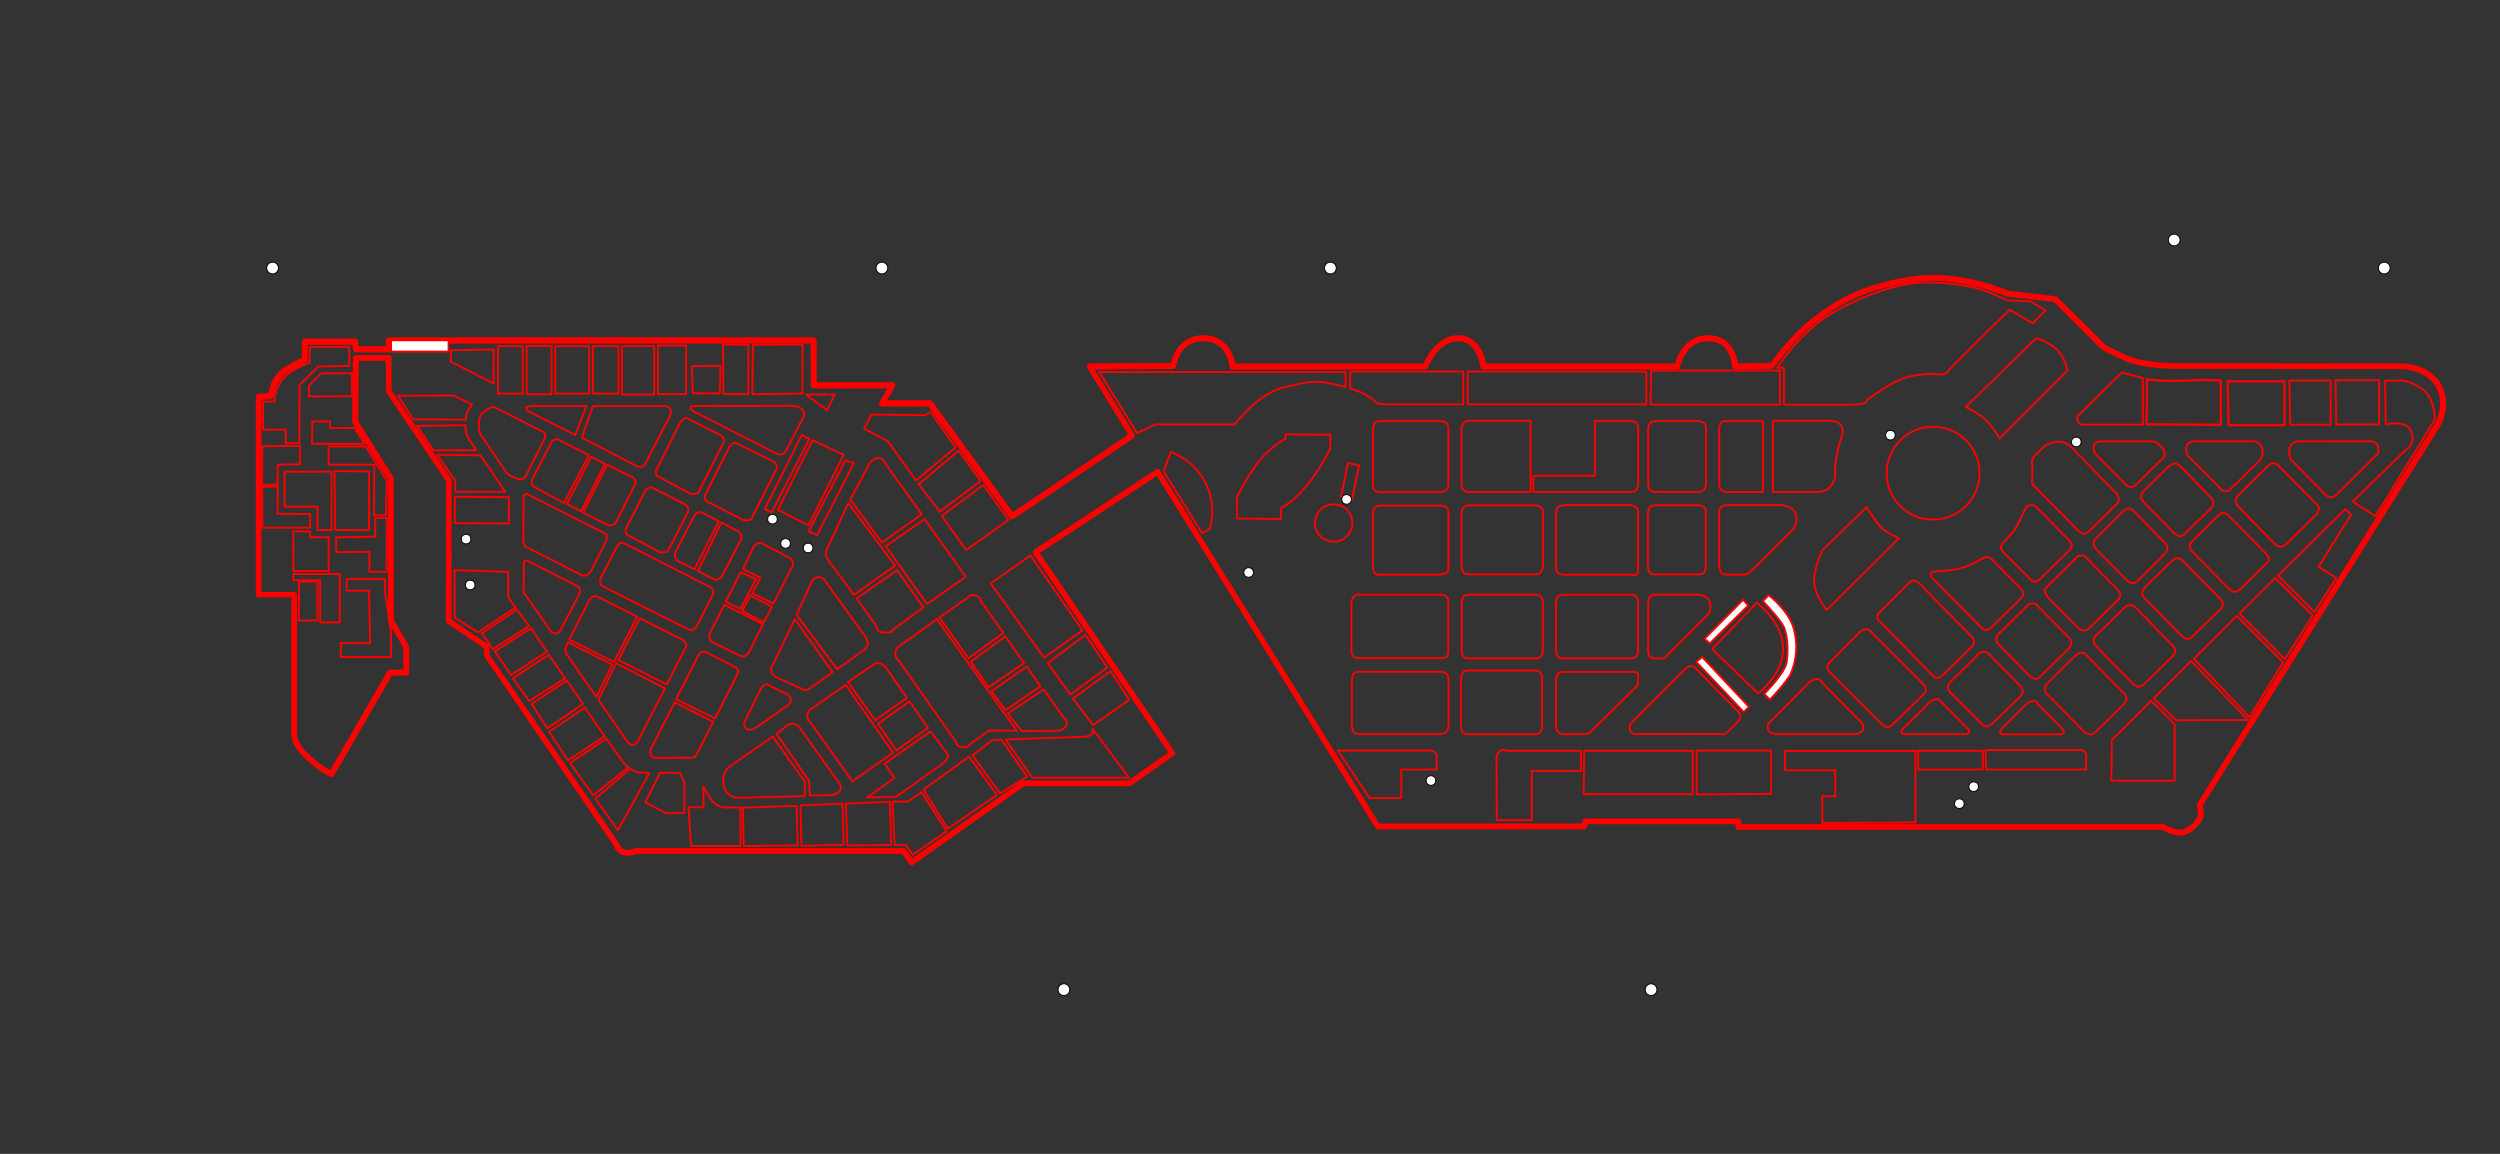 <?xml version="1.0" encoding="UTF-8" standalone="no"?>
<!-- Generator: Adobe Illustrator 26.4.1, SVG Export Plug-In . SVG Version: 6.00 Build 0)  -->

<svg
   version="1.1"
   id="svg755084"
   x="0px"
   y="0px"
   width="2600px"
   height="1200px"
   viewBox="0 0 2600 1200"
   style="enable-background:new 0 0 2600 1200;"
   xml:space="preserve"
   xmlns="http://www.w3.org/2000/svg"
   xmlns:svg="http://www.w3.org/2000/svg"><rect x="0" y="0" width="2600" height="1200" fill="#333333" stroke="none"/><defs
   id="defs124619" />
<g
   id="wall"
   style="display:inline">
	<path
   id="grand-f2-5"
   style="fill:#ff0000"
   d="m 949.9,899.4 c -1.3,1 -3.2,0.6 -4.2,-0.7 L 938.1,888 H 661.8 c -0.6,0.2 -1.8,0.8 -4.3,1.4 -2.9,0.7 -6.7,1.1 -10.4,-0.3 -6.6,-2.6 -8.9,-9.1 -9.3,-10.4 L 503.7,682.9 c -0.3,-0.5 -0.5,-1.1 -0.5,-1.7 v -7.1 L 465,648.2 c -0.8,-0.6 -1.3,-1.5 -1.3,-2.5 l 0.2,-145.3 -62,-92 c -0.3,-0.5 -0.5,-1.1 -0.5,-1.7 v -31.5 l -28.3,0.2 -0.6,62.4 36.6,58.4 c 0.3,0.5 0.5,1 0.5,1.6 v 146.9 l 15.5,26.7 h -0.4 c 0.4,0.3 0.7,0.7 0.9,1.2 v 27.1 c 0,1.7 -1.3,3 -3,3 h -15.1 l -60.2,104.1 c -0.8,1.4 -2.5,1.9 -3.9,1.2 0,0 -13.5,-6.4 -27.9,-20.8 -7.3,-7.3 -10.5,-13.5 -11.8,-18.1 -0.6,-2.3 -0.8,-4.1 -0.8,-5.5 0,-1.4 0.3,-2.4 0.3,-2.4 L 303,762 v -68.5 -72.3 h -34 c -1.7,0 -3,-1.3 -3,-3 v -205.6 c 0,-1.6 1.2,-2.9 2.8,-3 L 279,408.8 l 3,-10.6 c 0.1,-0.2 0.1,-0.4 0.2,-0.6 0,0 4.6,-8.9 10.9,-13.9 3.2,-2.5 8.7,-5.5 13.5,-8 4,-2.1 6.2,-3.1 7.4,-3.7 v -16.9 c 0,-1.7 1.3,-3 3,-3 h 52.3 c 1.5,0 2.8,1.2 3,2.7 l 0.5,5.2 h 28.3 l 0.1,-6.2 c 0,-1.6 1.4,-3 3,-3 h 442.2 c 1.7,0 3,1.3 3,3 v 43.7 h 78.9 c 1.7,0 3,1.3 3,3 0,0.5 -0.1,1 -0.4,1.5 l -8.3,14.3 h 44.6 c 1,0 1.9,0.5 2.4,1.2 l 83.8,115.1 120,-80.7 -42.8,-69.4 c -0.9,-1.4 -0.4,-3.3 1,-4.1 0.5,-0.3 1,-0.4 1.6,-0.4 l 84.6,-0.5 c 0.5,-2.7 1.7,-7.3 5.1,-13 4.8,-7.8 13.8,-15.9 28.9,-15.9 15,0 23.8,8.3 28.2,16.3 3.2,5.8 4.1,10.4 4.5,13.2 h 196 c 0.9,-2.2 3.2,-7.4 8,-13.6 6,-7.8 15.4,-15.9 28.2,-15.9 12.9,0 20.5,8.5 24.5,16.4 2.9,5.8 3.8,10.4 4.2,13.1 h 196.8 c 0.6,-2.6 2,-7.5 5.8,-13.5 5.1,-8 14.3,-16.2 29,-16 14.6,0.2 22.8,8.5 26.7,16.6 2.7,5.6 3.4,10 3.7,12.9 l 34,-0.8 c 2.4,-3.4 21.3,-29.7 45.2,-47.9 25.2,-19.1 50.9,-33.9 101,-41.8 50.1,-7.9 99.4,14.1 100.8,14.8 l 49.6,5.7 c 0.7,0.1 1.3,0.4 1.8,0.9 l 50.2,49.9 c 0.5,0.3 9,4.8 23.8,11.5 7,3.2 18.8,5.1 28.6,6.1 9.8,1 17.8,1.2 17.8,1.2 l 239.2,0.3 c 0,0 0,0 0.1,0 0,0 27.5,0.4 39.3,21.7 11.7,21.1 -0.3,42.6 -0.3,42.6 l -0.1,0.1 L 2290.8,838 c 0.2,0.8 0.4,1.6 0.7,3.6 0.4,2.7 0.9,5.8 -0.1,8.8 -0.9,2.6 -2.8,5.6 -5.8,8.9 -3,3.3 -7,6.5 -11.9,8.6 -1.4,0.6 -2.9,0.9 -4.4,1 -5.2,0.4 -10.5,-1.2 -14.6,-2.9 -3.6,-1.5 -5.7,-2.7 -6.3,-3 H 1808 c -1.7,0 -3,-1.3 -3,-3 v -2.8 h -153.8 l -0.8,3.1 c -0.4,1.3 -1.5,2.2 -2.9,2.2 h -214.5 c -1,0 -2,-0.5 -2.5,-1.4 L 1203.1,495 1081.3,575.2 1221.7,781.6 c 0.9,1.4 0.6,3.2 -0.8,4.1 l -44.7,31.5 c -0.5,0.4 -1.1,0.5 -1.7,0.5 h -109.3 z m -1,-6.7 L 1062.6,812.3 c 0.5,-0.4 1.1,-0.6 1.7,-0.6 H 1173.6 L 1215.1,782.5 1074.6,576 c -0.9,-1.4 -0.6,-3.2 0.8,-4.2 v 0 l 126.9,-83.6 c 1.4,-0.9 3.2,-0.5 4.2,0.9 0,0 0,0 0,0.1 L 1434.5,856.5 H 1645 l 0.8,-3.1 c 0.4,-1.3 1.5,-2.2 2.9,-2.2 H 1808 c 1.7,0 3,1.3 3,3 V 857 h 438.2 c 0.5,0 1.1,0.1 1.5,0.4 0,0 2.6,1.6 6.3,3 3.7,1.4 8.4,2.8 11.8,2.5 1,-0.1 1.9,-0.3 2.6,-0.6 3.8,-1.6 7.2,-4.3 9.7,-7.1 2.5,-2.8 4.2,-5.7 4.5,-6.8 0.2,-0.6 0.2,-3.6 -0.1,-6 -0.4,-2.4 -0.8,-4.4 -0.8,-4.4 -0.2,-0.8 -0.1,-1.6 0.4,-2.3 L 2533,439.3 c 0,0 10.3,-18.8 0.3,-36.8 -9.9,-17.8 -34.2,-18.6 -34.2,-18.6 l -239.2,-0.3 c 0,0 0,0 -0.1,0 0,0 -8.2,-0.2 -18.3,-1.2 -10.1,-1 -22.1,-2.8 -30.5,-6.6 -15.4,-7 -24.6,-11.8 -24.6,-11.8 -0.3,-0.1 -0.5,-0.3 -0.7,-0.5 L 2135.9,314 2087,308.4 c -0.3,0 -0.6,-0.1 -0.9,-0.2 0,0 -49.4,-22.2 -97.9,-14.5 -49.2,7.8 -73.5,21.8 -98.3,40.7 -24.4,18.5 -44.8,47.8 -44.8,47.8 -0.5,0.8 -1.4,1.3 -2.4,1.3 l -38.2,0.9 c -1.7,0 -3,-1.3 -3.1,-2.9 v 0 c 0,0 -0.2,-6.7 -3.4,-13.4 -3.2,-6.7 -8.9,-13 -21.3,-13.2 -12.4,-0.1 -19.5,6.4 -23.8,13.2 -4.3,6.8 -5.7,13.8 -5.7,13.8 -0.3,1.4 -1.5,2.5 -3,2.5 h -201.6 c -1.5,0 -2.8,-1.2 -3,-2.7 0,0 -0.7,-6.9 -4.1,-13.7 -3.4,-6.8 -8.8,-13.1 -19.1,-13.1 -10.3,0 -18.1,6.6 -23.5,13.6 -5.4,7 -8,14 -8,14 -0.4,1.2 -1.6,1.9 -2.8,1.9 h -200.4 c -1.6,0 -2.9,-1.2 -3,-2.8 0,0 -0.5,-6.8 -4.2,-13.5 -3.7,-6.7 -10,-13.2 -22.9,-13.2 -13,0 -19.7,6.4 -23.7,13 -4,6.6 -4.9,13.3 -4.9,13.3 -0.2,1.5 -1.5,2.6 -3,2.6 l -81.6,0.5 41.5,67.3 c 0.8,1.4 0.5,3.2 -0.9,4.1 l -124.8,84 c -1.3,0.9 -3.2,0.6 -4.1,-0.7 L 965.5,422.8 h -48.3 c -1.7,0 -3,-1.3 -3,-3 0,-0.5 0.1,-1 0.4,-1.5 l 8.3,-14.3 h -76.8 c -1.7,0 -3,-1.3 -3,-3 V 357.3 H 407.3 l -0.1,6.2 c 0,1.6 -1.4,3 -3,3 h -34 c -1.5,0 -2.8,-1.2 -3,-2.7 l -0.5,-5.2 h -46.6 v 15.8 c 0,1.2 -0.7,2.2 -1.7,2.7 0,0 -4.1,2 -8.9,4.5 -4.8,2.5 -10.3,5.6 -12.6,7.4 -4.5,3.5 -9,11.4 -9.2,11.8 l -3.5,12.2 c -0.3,1.2 -1.4,2.1 -2.7,2.2 l -9.5,0.7 v 199.8 h 34 c 1.7,0 3,1.3 3,3 V 694 762 c 0,0.3 0,0.6 -0.1,0.8 0,0 0,0.1 -0.1,0.8 0,0.8 0.1,2 0.5,3.7 1,3.4 3.5,8.7 10.2,15.4 11.7,11.7 20.9,16.7 23.9,18.2 l 59.6,-103 c 0.5,-0.9 1.5,-1.5 2.6,-1.5 h 13.9 v -22.7 l -15.7,-27 c -0.3,-0.5 -0.4,-1 -0.4,-1.5 v -146.6 l -36.6,-58.4 c -0.3,-0.5 -0.5,-1 -0.5,-1.6 l 0.7,-66.2 c 0,-1.6 1.3,-3 3,-3 l 34.2,-0.2 c 1.7,0 3,1.3 3,3 v 0 33.6 l 62,92 c 0.3,0.5 0.5,1.1 0.5,1.7 l -0.2,144.7 38.1,25.9 c 0.8,0.6 1.3,1.5 1.3,2.5 v 7.8 L 643,875.7 c 0.2,0.2 0.3,0.5 0.4,0.8 0,0 2.1,5.6 5.9,7 1.8,0.7 4.6,0.6 6.9,0 2.3,-0.6 4,-1.3 4,-1.3 0.4,-0.2 0.8,-0.3 1.2,-0.3 h 278.3 c 1,0 1.9,0.5 2.4,1.3 z" />
</g>
<g
   id="shops"
   transform="translate(0,0.311)">
	<path
   id="Shape-1-35"
   style="fill:none;stroke:#ff0000;stroke-width:2;stroke-linejoin:round"
   d="m 528.6,594.4 v 26.3 l 7.5,10.9 -39,25.7 -24.3,-15.4 v -49.3 z" />
	<path
   id="Shape-1-20"
   style="fill:none;stroke:#ff0000;stroke-width:2;stroke-linejoin:round"
   d="M 550.4,650.7 512.6,674.8 501,658.4 l 36.4,-24.5 z" />
	<path
   id="Shape-1-34"
   style="fill:none;stroke:#ff0000;stroke-width:2;stroke-linejoin:round"
   d="m 568.8,677.5 -16.4,-24.5 -37.8,24.1 16.8,24.6 z" />
	<path
   id="Shape-1-103"
   style="fill:none;stroke:#ff0000;stroke-width:2;stroke-linejoin:round"
   d="m 587.7,705.2 -16.9,-24.6 -37.5,24.5 17.1,23.6 z" />
	<path
   id="Shape-1-33"
   style="fill:none;stroke:#ff0000;stroke-width:2;stroke-linejoin:round"
   d="m 606.4,731.9 -37.3,25.3 -16.2,-25.5 L 589.5,707.4 Z" />
	<path
   id="Shape-1-32"
   style="fill:none;stroke:#ff0000;stroke-width:2;stroke-linejoin:round"
   d="M 628.8,765.4 590.7,790.5 571,760.7 l 37.3,-25 z" />
	<path
   style="fill:none;stroke:#ff0000;stroke-width:2;stroke-linejoin:round"
   d="M 619.14,830.301 642.5,863 675.3,803.8 664,802.9 c 0,0 -3.6,-0.2 -8.6,-3.8 z"
   id="Shape-1-30" /><path
   style="fill:none;stroke:#ff0000;stroke-width:2;stroke-linejoin:round"
   d="m 653.602,797.527 c -5,-3.6 -7.402,-7.627 -7.402,-7.627 l -15.6,-22.1 -37.7,25.4 23.993,33.731 z"
   id="Shape-1-1007" />
	<path
   id="Shape-1-28"
   style="fill:none;stroke:#ff0000;stroke-width:2;stroke-linejoin:round"
   d="m 718.6,879.5 h 51.5 v -40 H 754.5 c 0,0 -6,0.2 -11.3,-4.3 -5.3,-4.4 -11.6,-17.6 -11.6,-17.6 v 21.7 H 716 Z" />
	<path
   id="Shape-1-27"
   style="fill:none;stroke:#ff0000;stroke-width:2;stroke-linejoin:round"
   d="m 828.4,837.8 1.2,41.1 -56.1,0.7 -1,-39.9 z" />
	<path
   id="Shape-1-26"
   style="fill:none;stroke:#ff0000;stroke-width:2;stroke-linejoin:round"
   d="m 876.3,835.4 1,42.9 -43.8,1 -1,-41.9 z" />
	<path
   id="Shape-1-25"
   style="fill:none;stroke:#ff0000;stroke-width:2;stroke-linejoin:round"
   d="m 925.4,833.7 1.5,44.8 -45.7,0.5 -1.5,-43.6 z" />
	<path
   id="Shape-1-24"
   style="fill:none;stroke:#ff0000;stroke-width:2;stroke-linejoin:round"
   d="M 930.4,878.7 942,878.4 l 7.2,10.3 35.2,-24.5 -26,-40.7 -14.2,9.8 h -16.1 z" />
	<path
   id="Shape-1-23"
   style="fill:none;stroke:#ff0000;stroke-width:2;stroke-linejoin:round"
   d="M 1036.8,826.4 1007.8,786.5 960.4,820.9 985.8,861.5 Z" />
	<path
   id="Shape-1-22"
   style="fill:none;stroke:#ff0000;stroke-width:2;stroke-linejoin:round"
   d="m 1068.3,807.3 -28.3,17.4 -28.5,-39.4 21,-16.2 h 9 z" />
	<path
   id="Shape-1-44"
   style="fill:none;stroke:#ff0000;stroke-width:2;stroke-linejoin:round"
   d="M 1045.8,768.8 1073.6,808.5 H 1174 l -37.7,-51 c 0,0 1.5,4.8 -1.5,6.5 -2.9,1.7 -6.8,1.9 -6.8,1.9 z" />
	<path
   id="Shape-1-50"
   style="fill:none;stroke:#ff0000;stroke-width:2;stroke-linejoin:round"
   d="m 1136.8,753.8 37.6,-26.3 -19.5,-29.8 -39,28.4 z" />
	<path
   id="Shape-1-51"
   style="fill:none;stroke:#ff0000;stroke-width:2;stroke-linejoin:round"
   d="M 1089.6,689.2 1113.2,722 1151.5,693.9 1128.9,660 Z" />
	<path
   id="Shape-1-52"
   style="fill:none;stroke:#ff0000;stroke-width:2;stroke-linejoin:round"
   d="m 1085.8,683.7 40,-28.4 -54.1,-78 -41.4,29.1 z" />
	<path
   id="Shape-1-36"
   style="fill:none;stroke:#ff0000;stroke-width:2;stroke-linejoin:round"
   d="m 1057.4,759.6 -83.1,-116 -38,27.4 c 0,0 -4.8,2.1 -5.1,7.9 -0.3,5.8 4.1,8.6 4.1,8.6 l 59.2,84.2 c 0,0 -0.3,4.1 5.8,5.1 6.1,1 8.9,-3.4 8.9,-3.4 l 19.5,-14 z" />
	<path
   id="Shape-1-37"
   style="fill:none;stroke:#ff0000;stroke-width:2;stroke-linejoin:round"
   d="m 1062.6,760 38.3,-0.3 c 0,0 5.5,-1 7.9,-5.5 2.4,-4.4 -2.1,-7.5 -2.1,-7.5 l -21.2,-30.1 -37.6,25.3 z" />
	<path
   id="Shape-1-38"
   style="fill:none;stroke:#ff0000;stroke-width:2;stroke-linejoin:round"
   d="m 1082.1,713.4 -14.4,-20.5 -36.6,25.7 14.7,19.8 z" />
	<path
   id="Shape-1-39"
   style="fill:none;stroke:#ff0000;stroke-width:2;stroke-linejoin:round"
   d="M 1065,689.2 1045.5,661.5 1009.6,687.8 1028.1,714.5 Z" />
	<path
   id="Shape-1-40"
   style="fill:none;stroke:#ff0000;stroke-width:2;stroke-linejoin:round"
   d="m 977.1,641.9 30.1,42.4 36.3,-26.3 -23.9,-33.9 c 0,0 0.7,-3.1 -4.8,-5.1 -5.5,-2 -8.2,2.1 -8.2,2.1 z" />
	
	<path
   id="Shape-1-01"
   style="fill:none;stroke:#ff0000;stroke-width:2;stroke-linejoin:round"
   d="M 1048.9,540.3 1022.6,504 979.5,536.2 1004.8,571.8 Z" />
	<path
   id="Shape-1-53"
   style="fill:none;stroke:#ff0000;stroke-width:2;stroke-linejoin:round"
   d="M 1004.4,599.5 961.6,539.6 921.2,567.7 964,627.9 Z" />
	<path
   id="Shape-1-54"
   style="fill:none;stroke:#ff0000;stroke-width:2;stroke-linejoin:round"
   d="m 960.3,631.3 -32.5,23.9 c 0,0 1.7,2.4 -7.5,2.4 -9.2,0 -8.9,-6.8 -8.9,-6.8 l -20.5,-28.7 42.1,-29.4 z" />
	<path
   id="Shape-1-55"
   style="fill:none;stroke:#ff0000;stroke-width:2;stroke-linejoin:round"
   d="M 917.2,563.9 958.6,534.5 l -40,-55.8 c 0,0 -0.7,-3.4 -6.2,-2.7 -5.5,0.7 -8.6,6.8 -8.6,6.8 l -19.5,36.3 z" />
	<path
   id="Shape-1-56"
   style="fill:none;stroke:#ff0000;stroke-width:2;stroke-linejoin:round"
   d="m 888.1,618.3 42.8,-30.4 -48.6,-65 -22.2,47.6 c 0,0 -2.1,4.4 -1,7.5 1.1,3.1 4.4,7.2 4.4,7.2 z" />
	<path
   id="Shape-1-41"
   style="fill:none;stroke:#ff0000;stroke-width:2;stroke-linejoin:round"
   d="m 901.8,829.1 30.1,-0.7 49.9,-35.6 c 0,0 3.1,-2.7 3.8,-5.8 0.7,-3.1 -2.7,-6.5 -2.7,-6.5 l -15.1,-20.2 -47.6,33.5 9.9,15.1 z" />
	<path
   id="Shape-1-42"
   style="fill:none;stroke:#ff0000;stroke-width:2;stroke-linejoin:round"
   d="m 945.9,729.2 19.2,27.4 -32.8,23.6 L 913.1,752.5 Z" />
	<path
   id="Shape-1-43"
   style="fill:none;stroke:#ff0000;stroke-width:2;stroke-linejoin:round"
   d="M 943.2,725.4 922,695 c 0,0 -1.4,-3.4 -6.2,-5.1 -4.8,-1.7 -8.6,1.7 -8.6,1.7 L 881.9,709 910,748.7 Z" />
	<path
   id="Shape-1-21"
   style="fill:none;stroke:#ff0000;stroke-width:2;stroke-linejoin:round"
   d="M 886.4,812.3 928.8,782.5 879.5,712 844.6,736.3 c 0,0 -4.4,1.7 -5.1,6.8 -0.7,5.1 4.8,9.9 4.8,9.9 z" />
	<path
   id="Shape-1-46"
   style="fill:none;stroke:#ff0000;stroke-width:2;stroke-linejoin:round"
   d="m 766.7,829.4 70.1,-1.7 0.3,-15.1 -33.5,-46.9 -45.2,31.5 c 0,0 -8.6,7.2 -5.8,19.5 2.8,12.3 14.1,12.7 14.1,12.7 z" />
	<path
   id="Shape-1-45"
   style="fill:none;stroke:#ff0000;stroke-width:2;stroke-linejoin:round"
   d="m 842.3,827 22.9,-0.3 c 0,0 7.5,-1 8.9,-6.2 1.4,-5.2 -3.4,-9.2 -3.4,-9.2 l -39,-54.7 c 0,0 -0.7,-2.4 -4.8,-3.8 -4.1,-1.4 -7.5,1 -7.5,1 l -12,8.9 33.9,48.9 z" />
	<path
   id="Shape-1-59"
   style="fill:none;stroke:#ff0000;stroke-width:2;stroke-linejoin:round"
   d="m 786.2,756.5 33.5,-23.6 c 0,0 3.1,-2.1 2.7,-5.8 -0.3,-3.8 -3.8,-5.5 -3.8,-5.5 l -18.1,-8.6 c 0,0 -1.4,-2.4 -4.4,-1.4 -3,1 -4.8,4.4 -4.8,4.4 l -17.1,34.6 c 0,0 -1.4,4.8 2.4,7.2 3.7,2.5 9.6,-1.3 9.6,-1.3 z" />
	<path
   id="Shape-1-58"
   style="fill:none;stroke:#ff0000;stroke-width:2;stroke-linejoin:round"
   d="m 865.9,698.7 -39.3,-55.1 -22.9,47.6 c 0,0 -2.7,2.7 -1.7,6.5 1,3.8 5.1,6.2 5.1,6.2 l 27,12.3 c 0,0 2.4,1.7 5.1,1 2.7,-0.7 26.7,-18.5 26.7,-18.5 z" />
	<path
   id="Shape-1-57"
   style="fill:none;stroke:#ff0000;stroke-width:2;stroke-linejoin:round"
   d="m 870.7,695.7 28.4,-20.5 c 0,0 3.1,-2.7 3.4,-5.5 0.3,-2.8 -2.1,-7.2 -2.1,-7.2 L 858.3,604 c 0,0 -2.1,-3.8 -6.5,-4.1 -4.4,-0.3 -7.2,3.8 -7.2,3.8 L 828.5,639.3 Z" />
	
	<path
   id="Shape-1-88"
   style="fill:none;stroke:#ff0000;stroke-width:2;stroke-linejoin:round"
   d="m 849.8,556.1 38.3,-74.9 -8.9,-2.7 -38.3,73.9 z" />
	<path
   id="Shape-1-87"
   style="fill:none;stroke:#ff0000;stroke-width:2;stroke-linejoin:round"
   d="m 802.6,532.5 39.3,-76.6 -8.2,-3.8 -38.3,77 z" />
	<path
   id="Shape-1-79"
   style="fill:none;stroke:#ff0000;stroke-width:2;stroke-linejoin:round"
   d="m 720.1,426.8 86.2,44.1 c 0,0 4.8,1.7 6.8,1.4 C 815.2,472 817.5,468.5 817.5,468.5 L 836,432.6 c 0,0 1.4,-3.1 -1.7,-6.8 C 831.2,422 824,421.7 824,421.7 L 722.2,422 h -3.1 l -1,2.4 z" />
	<path
   style="fill:none;stroke:#ff0000;stroke-width:2;stroke-linejoin:round"
   d="m 955.421,503.179 21.85,28.603 42.529,-31.882 -22.793,-31.471 z"
   id="Shape-1-90" /><path
   style="fill:none;stroke:#ff0000;stroke-width:2;stroke-linejoin:round"
   d="M 993.829,464.933 967.8,428.1 962,431.5 l -55.8,-0.7 -7.5,14.7 24.6,13 29.261,40.866 z"
   id="Shape-1-02" />
	<path
   id="Shape-1-86"
   style="fill:none;stroke:#ff0000;stroke-width:2;stroke-linejoin:round"
   d="M 860.4,426.4 867.9,410 H 838.1 Z" />
	<path
   id="Shape-1-15"
   style="fill:none;stroke:#ff0000;stroke-width:2;stroke-linejoin:round"
   d="m 782.4,409.7 52,-0.7 0.3,-51 L 783,358.3 Z" />
	<path
   id="Shape-1-13"
   style="fill:none;stroke:#ff0000;stroke-width:2;stroke-linejoin:round"
   d="m 752.3,409.3 26,0.3 V 358.3 L 752,358 Z" />
	<path
   id="Shape-1-12"
   style="fill:none;stroke:#ff0000;stroke-width:2;stroke-linejoin:round"
   d="m 720.5,408.6 28.1,0.3 0.7,-28.7 -29.8,0.3 z" />
	
		<rect
   id="Shape-1-11"
   x="684.2"
   y="359"
   style="fill:none;stroke:#ff0000;stroke-width:2;stroke-linejoin:round"
   width="29.4"
   height="50.6" />
	
		<rect
   id="Shape-1-10"
   x="646.9"
   y="359.7"
   style="fill:none;stroke:#ff0000;stroke-width:2;stroke-linejoin:round"
   width="33.5"
   height="50.3" />
	
		<rect
   id="Shape-1-09"
   x="616.5"
   y="359.7"
   style="fill:none;stroke:#ff0000;stroke-width:2;stroke-linejoin:round"
   width="26.7"
   height="49.3" />
	
		<rect
   id="Shape-1-08"
   x="577.5"
   y="359.7"
   style="fill:none;stroke:#ff0000;stroke-width:2;stroke-linejoin:round"
   width="35.2"
   height="49.3" />
	
		<rect
   id="Shape-1-07"
   x="547.7"
   y="359.4"
   style="fill:none;stroke:#ff0000;stroke-width:2;stroke-linejoin:round"
   width="26"
   height="50.3" />
	
		<rect
   id="Shape-1-06"
   x="517.9"
   y="359.7"
   style="fill:none;stroke:#ff0000;stroke-width:2;stroke-linejoin:round"
   width="25.7"
   height="49.3" />
	<path
   id="Shape-1-05"
   style="fill:none;stroke:#ff0000;stroke-width:2;stroke-linejoin:round"
   d="m 468.7,375.8 44.5,22.6 0.3,-35.2 -44.5,0.7 z" />
	<path
   style="fill:none;stroke:#ff0000;stroke-width:2;stroke-linejoin:round"
   d="m 484.1,441.995 c -0.6,8.5 3.1,13.805 3.1,13.805 l 8.2,12 -44.5,0.3 -17.132,-25.508 z"
   id="Shape-1-102" /><path
   style="fill:none;stroke:#ff0000;stroke-width:2;stroke-linejoin:round"
   d="M 429.723,435.85 414,411.3 471.8,411 l 19.1,9.3 c 0,0 -6.2,7.353 -6.8,15.853 z"
   id="Shape-1-16" />
	<path
   id="Shape-1-17"
   style="fill:none;stroke:#ff0000;stroke-width:2;stroke-linejoin:round"
   d="m 525.5,511.3 -25.7,-38 -45.2,-0.7 18.8,27 v 11.6 H 525.5 Z" />
	<path
   id="Shape-1-18"
   style="fill:none;stroke:#ff0000;stroke-width:2;stroke-linejoin:round"
   d="m 473.1,543.8 56.1,0.3 v -27.4 l -56.1,-0.3 z" />
	<path
   style="fill:none;stroke:#ff0000;stroke-width:2;stroke-linejoin:round"
   d="M 605.123,454.85 660.5,483.6 c 0,0 0.7,1.4 5.1,1.7 4.6,0.3 5.6,-3.5 5.6,-3.5 l 25.7,-49.9 c 0,0 1.7,-3.8 0.3,-6.5 -1.4,-2.7 -5.5,-3.4 -5.5,-3.4 h -75.079 z"
   id="Shape-1-81" /><path
   style="fill:none;stroke:#ff0000;stroke-width:2;stroke-linejoin:round"
   d="m 609.88,422 h -58.78 l -3.8,1.4 1,3.4 50.081,25.353 z"
   id="Shape-1-82" />
	<path
   id="Shape-1-47"
   style="fill:none;stroke:#ff0000;stroke-width:2;stroke-linejoin:round"
   d="m 604.3,531.4 24.838,-49.227 -14.3,-7.4 -25.238,49.127 z" />
	
	<path
   id="Shape-1-49"
   style="fill:none;stroke:#ff0000;stroke-width:2;stroke-linejoin:round"
   d="m 606.5,533 24.4,11.9 c 0,0 2.2,1.6 5,1.1 2.8,-0.5 4.7,-3.1 4.7,-3.1 l 19.4,-38.6 c 0,0 1.3,-2.3 0.5,-4.7 -0.8,-2.4 -2.9,-3.5 -2.9,-3.5 L 631.5,483 Z" />
	<path
   id="Shape-1-80"
   style="fill:none;stroke:#ff0000;stroke-width:2;stroke-linejoin:round"
   d="M 586.6,522.7 612.5,473 582.3,457.8 c 0,0 -1,-1.8 -4.5,-1.1 -3.5,0.7 -4.1,2.5 -4.1,2.5 l -20.4,39.4 c 0,0 -0.4,4.2 0.1,5.7 0.4,1.5 33.2,18.4 33.2,18.4 z" />
	<path
   id="Shape-1-72"
   style="fill:none;stroke:#ff0000;stroke-width:2;stroke-linejoin:round"
   d="M 546.7,494.8 565.3,458 c 0,0 2.2,-3.4 1.7,-6 -0.5,-2.7 -3.1,-3.6 -3.1,-3.6 l -50.3,-25.6 c 0,0 -10.2,1.9 -13.8,9.2 -3.6,7.3 -0.7,18.6 -0.7,18.6 l 26.1,38.2 1.9,2.9 3.4,2.7 8.7,3.6 c 0,0 1.2,0.7 4.1,-0.2 2.9,-0.9 3.4,-3 3.4,-3 z" />
	<path
   id="Shape-1-67"
   style="fill:none;stroke:#ff0000;stroke-width:2;stroke-linejoin:round"
   d="m 583,655.1 19.1,-37 c 0,0 1,-2.7 1,-4.8 0,-2.1 -2.4,-3.9 -2.4,-3.9 l -52,-26.4 -1.7,-0.5 -1.7,1 -0.5,1.5 -0.2,27.8 v 3.4 l 2.2,2.7 25.4,36.5 c 0,0 1.9,3.1 5.6,3.1 C 581.3,658.5 583,655.1 583,655.1 Z" />
	<path
   id="Shape-1-66"
   style="fill:none;stroke:#ff0000;stroke-width:2;stroke-linejoin:round"
   d="M 620.2,724.3 636.9,690.9 590.7,667.7 588,673.5 c 0,0 -0.2,2.2 0.5,4.6 0.7,2.4 31.7,46.2 31.7,46.2 z" />
	<path
   id="Shape-1-68"
   style="fill:none;stroke:#ff0000;stroke-width:2;stroke-linejoin:round"
   d="M 662.6,641.1 622,620.5 c 0,0 -2.4,-1.2 -4.8,-0.5 -2.4,0.7 -3.9,3.1 -3.9,3.1 L 592,664.7 l 46.4,23.5 z" />
	<path
   id="Shape-1-83"
   style="fill:none;stroke:#ff0000;stroke-width:2;stroke-linejoin:round"
   d="m 622.4,727.5 29.5,42.8 c 0,0 2.2,4.1 6,4.1 3.8,0 5.3,-3.6 5.3,-3.6 L 691.5,715.6 640.7,689.5 Z" />
	<path
   id="Shape-1-69"
   style="fill:none;stroke:#ff0000;stroke-width:2;stroke-linejoin:round"
   d="m 693.3,711.5 17.9,-34.8 c 0,0 3.4,-4.6 2.4,-7.3 -1,-2.7 -3.4,-4.1 -3.4,-4.1 l -44.8,-22.7 -22.3,43.5 z" />
	<path
   id="Shape-1-61"
   style="fill:none;stroke:#ff0000;stroke-width:2;stroke-linejoin:round"
   d="M 725,783.1 741.7,750.4 701.8,730.1 677.1,778 c 0,0 -1.5,4.1 0,7 1.5,2.9 4.6,2.9 4.6,2.9 l 36.5,-0.2 c 0,0 3.1,-0.2 4.4,-1 C 723.9,785.9 725,783.1 725,783.1 Z" />
	<path
   id="Shape-1-62"
   style="fill:none;stroke:#ff0000;stroke-width:2;stroke-linejoin:round"
   d="m 743.6,746.8 22.5,-44.3 c 0,0 1.7,-3.4 1.2,-5.8 -0.5,-2.4 -3.9,-3.9 -3.9,-3.9 l -27.6,-14 c 0,0 -3.6,-2.2 -5.6,-1.5 -2,0.7 -4.1,4.4 -4.1,4.4 l -23,45.2 z" />
	<path
   id="Shape-1-71"
   style="fill:none;stroke:#ff0000;stroke-width:2;stroke-linejoin:round"
   d="M 549.8,569.8 603.5,597.1 c 0,0 1.5,1.9 5.3,1.2 3.8,-0.7 6.3,-5.6 6.3,-5.6 l 15,-29.8 c 0,0 1.2,-3.6 1,-5.8 -0.2,-2.2 -3.4,-3.4 -3.4,-3.4 l -76.9,-38.9 c 0,0 -1.9,-1.7 -4.1,-1.2 -2.2,0.5 -2.2,4.1 -2.2,4.1 l -0.2,44.5 c 0,0 0.2,3.6 1.2,5.1 1,1.5 4.4,2.5 4.3,2.5 z" />
	<path
   id="Shape-1-70"
   style="fill:none;stroke:#ff0000;stroke-width:2;stroke-linejoin:round"
   d="m 724.3,651.3 16,-31 c 0,0 1.7,-4.4 1.5,-6 -0.2,-1.7 -2.4,-3.6 -2.4,-3.6 L 649.7,565 c 0,0 -2.2,-0.7 -3.9,-0.5 -1.7,0.2 -3.9,3.1 -3.9,3.1 l -17.4,33.6 c 0,0 -0.7,3.1 0,5.3 0.7,2.2 4.4,3.9 4.4,3.9 l 86.8,43.8 c 0,0 2.7,1 4.8,0.5 2.1,-0.5 3.8,-3.4 3.8,-3.4 z" />
	<path
   id="Shape-1-63"
   style="fill:none;stroke:#ff0000;stroke-width:2;stroke-linejoin:round"
   d="m 778.5,678.9 15,-30 -40.2,-20.3 -15,29.5 c 0,0 -0.7,2.2 -0.5,4.6 0.2,2.4 2.7,4.6 2.7,4.6 l 29,14.3 c 0,0 3.1,1.5 4.8,0.7 C 776,681.5 778.5,678.9 778.5,678.9 Z" />
	<path
   id="Shape-1-64"
   style="fill:none;stroke:#ff0000;stroke-width:2;stroke-linejoin:round"
   d="m 804.3,627.3 19.8,-38.7 c 0,0 1.2,-1.9 0.5,-4.6 C 823.9,581.3 821,579.9 821,579.9 l -25.4,-13.5 c 0,0 -4.4,-2.7 -7,-1.9 -2.6,0.8 -4.8,3.6 -4.8,3.6 l -11.1,23.5 18.1,9 -8.5,16.2 z" />
	<path
   id="Shape-1-85"
   style="fill:none;stroke:#ff0000;stroke-width:2;stroke-linejoin:round"
   d="m 754.7,625.4 15.2,7.7 16.4,-31 -16,-7.3 z" />
	<path
   id="Shape-1-84"
   style="fill:none;stroke:#ff0000;stroke-width:2;stroke-linejoin:round"
   d="m 794.4,646.9 8.5,-16.4 -22.5,-11.6 -8.5,16.2 z" />
	<path
   style="fill:none;stroke:#ff0000;stroke-width:2;stroke-linejoin:round"
   d="m 725.857,593.597 15.743,8.103 c 0,0 1.9,1.5 4.4,0.7 2.5,-0.8 4.9,-3.6 4.9,-3.6 L 770,562 c 0,0 1.7,-2.7 0.7,-5.8 -1,-3.1 -3.9,-4.4 -3.9,-4.4 l -16.597,-8.688 z"
   id="Shape-1-73" /><path
   style="fill:none;stroke:#ff0000;stroke-width:2;stroke-linejoin:round"
   d="m 747.507,541.763 -15.807,-8.063 c 0,0 -1.9,-1.7 -5.1,-1.2 -3.2,0.5 -4.8,3.9 -4.8,3.9 l -19.4,37.7 c 0,0 -1,3.1 -0.2,5.6 0.7,2.4 3.1,3.6 3.1,3.6 l 16.961,8.499 z"
   id="Shape-1-75" />
	<path
   id="Shape-1-74"
   style="fill:none;stroke:#ff0000;stroke-width:2;stroke-linejoin:round"
   d="m 695.5,571 19.6,-38 c 0,0 1.2,-2.7 0.7,-4.6 -0.5,-1.9 -3.1,-4.1 -3.1,-4.1 L 680.5,508.1 c 0,0 -2.7,-1.9 -4.8,-1.5 -2.2,0.5 -4.8,3.9 -4.8,3.9 L 651.5,548.5 c 0,0 -1.7,2.7 -0.7,5.3 1,2.7 3.9,3.4 3.9,3.4 l 31.4,16.7 c 0,0 2.4,0.5 5.6,0.2 C 694.8,573.9 695.5,571 695.5,571 Z" />
	<path
   id="Shape-1-76"
   style="fill:none;stroke:#ff0000;stroke-width:2;stroke-linejoin:round"
   d="M 727.1,510.1 752,461 c 0,0 1.2,-2.7 0.7,-4.6 -0.5,-1.9 -3.1,-4.1 -3.1,-4.1 l -32.2,-16.2 c 0,0 -2.7,-1.9 -4.8,-1.5 -2.2,0.5 -4.8,3.9 -4.8,3.9 l -24.7,49.1 c 0,0 -1.7,2.7 -0.7,5.3 1,2.7 3.9,3.4 3.9,3.4 l 31.4,16.7 c 0,0 2.4,0.5 5.6,0.2 3.1,-0.2 3.8,-3.1 3.8,-3.1 z" />
	<path
   id="Shape-1-77"
   style="fill:none;stroke:#ff0000;stroke-width:2;stroke-linejoin:round"
   d="m 782.2,537.6 24.9,-49.1 c 0,0 1.2,-2.7 0.7,-4.6 -0.5,-1.9 -3.1,-4.1 -3.1,-4.1 l -36.5,-17.9 c 0,0 -2.7,-1.9 -4.8,-1.5 -2.2,0.5 -4.8,3.9 -4.8,3.9 l -24.7,49.1 c 0,0 -1.7,2.7 -0.7,5.3 1,2.7 3.9,3.4 3.9,3.4 L 772.9,540.5 c 0,0 2.4,0.5 5.6,0.2 2.9,-0.2 3.7,-3.1 3.7,-3.1 z" />
	<path
   id="Shape-1-29"
   style="fill:none;stroke:#ff0000;stroke-width:2;stroke-linejoin:round"
   d="m 693.1,845.5 18.6,-0.5 v -31.9 l -4.6,-9.7 H 686.5 L 671,834.2 Z" />
	
	<path
   id="Shape-3-102"
   style="fill:none;stroke:#ff0000;stroke-width:2;stroke-linejoin:round"
   d="m 348.6,550.9 h 35.2 V 490 l -35.9,-0.3 z" />
	<path
   id="Shape-3-96"
   style="fill:none;stroke:#ff0000;stroke-width:2;stroke-linejoin:round"
   d="m 330.1,550.9 h 14.6 l 0.1,-60.7 -48.9,0.1 v 36.3 h 34.2 z" />
	<path
   id="Shape-3-97"
   style="fill:none;stroke:#ff0000;stroke-width:2;stroke-linejoin:round"
   d="m 341.8,482.9 h 47.5 L 389,535.6 l 12.3,-0.3 1,-35.6 -21.9,-35.7 h -38.7 z" />
	<path
   id="Shape-3-101"
   style="fill:none;stroke:#ff0000;stroke-width:2;stroke-linejoin:round"
   d="M 384.2,594.4 H 402 l 0.3,-56.1 h -12 v 19.5 l -40.7,0.7 v 15.4 l 34.6,-0.3 z" />
	
	
	<path
   id="Shape-3-91"
   style="fill:none;stroke:#ff0000;stroke-width:2;stroke-linejoin:round"
   d="m 297.199,460.599 v -14 l -23.6,-0.1 v -29 L 285.5,417.201 c 0,0 0.064,-2.422 0.1,-3.801 1.266,-9.222 5.794,-18.372 14.1,-25 9.4,-7.1 22.201,-11.4 22.201,-11.4 l 0.299,-16.6 h 41.102 l -0.102,19.801 -32.398,0.699 -19.201,19.199 -0.15,15.609 -0.148,44.891 z" />
	<path
   id="Shape-3-112"
   style="fill:none;stroke:#ff0000;stroke-width:2;stroke-linejoin:round"
   d="m 288.7,503.6 0.2,-20.7 23.1,-0.3 -0.2,-19.2 -39,0.3 -0.2,40.2 z" />
	<path
   id="Shape-3-95"
   style="fill:none;stroke:#ff0000;stroke-width:2;stroke-linejoin:round"
   d="m 272.8,548.5 h 49.8 v -14.2 l -33.9,-0.3 0.2,-28.2 h -16.2 z" />
	<path
   id="Shape-3-110"
   style="fill:none;stroke:#ff0000;stroke-width:2;stroke-linejoin:round"
   d="m 324.5,461.3 h 54.6 l -10.3,-16.6 -25.7,0.2 V 438 h -18.3 z" />
	<path
   id="Shape-3-111"
   style="fill:none;stroke:#ff0000;stroke-width:2;stroke-linejoin:round"
   d="m 321.4,412 44.5,-0.2 L 366.1,388 H 335.5 l -1.9,0.3 -10.8,10.8 -0.7,1.2 -0.9,1.9 z" />
	<path
   id="Shape-2-24"
   style="fill:none;stroke:#ff0000;stroke-width:2;stroke-linejoin:round"
   d="m 1391.3,780.2 33,49.5 h 33 V 800 h 36.9 v -13.5 c 0,0 0.6,-1.9 -1.7,-4.1 -2.3,-2.2 -5.2,-2.2 -5.2,-2.2 z" />
	<path
   id="Shape-2-25"
   style="fill:none;stroke:#ff0000;stroke-width:2;stroke-linejoin:round"
   d="m 1556.7,852.6 h 36.3 v -51.2 h 51.2 V 780.5 H 1566 c 0,0 -3.3,-2.8 -6.9,1.1 -3.6,3.9 -2.8,8.5 -2.8,8.5 z" />
	<path
   id="Shape-2-26"
   style="fill:none;stroke:#ff0000;stroke-width:2;stroke-linejoin:round"
   d="m 1647,825.6 h 113.4 V 780.5 h -112.8 z" />
	<path
   id="Shape-2-27"
   style="fill:none;stroke:#ff0000;stroke-width:2;stroke-linejoin:round"
   d="m 1841.8,825.3 v -45.1 h -77.3 v 45.7 z" />
	<path
   id="Shape-2-64"
   style="fill:none;stroke:#ff0000;stroke-width:2;stroke-linejoin:round"
   d="m 1895.2,855.6 v -27.8 h 13.5 v -27 h -52.3 v -20.1 h 135.7 V 855 Z" />
	<path
   id="Shape-2-65"
   style="fill:none;stroke:#ff0000;stroke-width:2;stroke-linejoin:round"
   d="m 1994.9,800 h 67.2 v -19.5 h -67.2 V 800 Z" />
	<path
   id="Shape-2-66"
   style="fill:none;stroke:#ff0000;stroke-width:2;stroke-linejoin:round"
   d="m 2065.6,800 h 104 v -13.8 c 0,0 0.6,-2.5 -1.7,-4.7 -2.3,-2.2 -5.5,-1.7 -5.5,-1.7 H 2065 Z" />
	<path
   id="Shape-2-63"
   style="fill:none;stroke:#ff0000;stroke-width:2;stroke-linejoin:round"
   d="m 2195.8,811.6 h 65.8 v -58.9 l -24.5,-24.2 -40.7,40.7 z" />
	<path
   id="Shape-2-59"
   style="fill:none;stroke:#ff0000;stroke-width:2;stroke-linejoin:round"
   d="M 2263.2,748.8 2338.1,748.5 2278.7,687.1 l -38.8,38.8 z" />
	<path
   id="Shape-2-55"
   style="fill:none;stroke:#ff0000;stroke-width:2;stroke-linejoin:round"
   d="m 2281.7,684.7 57.8,60.8 35,-57 -48.2,-48.2 z" />
	<path
   id="Shape-2-51"
   style="fill:none;stroke:#ff0000;stroke-width:2;stroke-linejoin:round"
   d="m 2329,637.9 47.3,47.3 28.9,-45.4 -39.1,-39.1 z" />
	<path
   id="Shape-2-50"
   style="fill:none;stroke:#ff0000;stroke-width:2;stroke-linejoin:round"
   d="m 2439.1,529.2 -69.9,69.1 37.7,38 22.8,-35.5 -18.4,-11.6 33.9,-54.5 z" />
	<path
   id="Shape-2-38"
   style="fill:none;stroke:#ff0000;stroke-width:2;stroke-linejoin:round"
   d="m 2481.2,441.1 -0.8,-45.4 18.7,-0.3 c 0,0 19,4.1 26.1,15.1 7.2,11 7.2,25.3 7.2,25.3 L 2470.5,536.5 l -23.7,-15.1 55.9,-54.5 c 0,0 9.4,-4.4 5.2,-17.9 C 2503.8,435.6 2481.2,441.1 2481.2,441.1 Z" />
	<path
   id="Shape-2-37"
   style="fill:none;stroke:#ff0000;stroke-width:2;stroke-linejoin:round"
   d="m 2429.7,441.1 h 44.6 v -46 h -45.4 z" />
	<path
   id="Shape-2-36"
   style="fill:none;stroke:#ff0000;stroke-width:2;stroke-linejoin:round"
   d="m 2381.8,441.4 h 42.1 v -46 H 2381 Z" /><path
   id="Shape-2-75"
   style="fill:none;stroke:#ff0000;stroke-width:2.34;stroke-linejoin:round"
   d="m 2317.771,441.869 h 58.085 v -45.66 h -59.189 z" />
	<path
   id="Shape-2-35"
   style="fill:none;stroke:#ff0000;stroke-width:2.489;stroke-linejoin:round"
   d="m 2232.545,441.06 77.044,0.445 v -46.223 l -21.005,-0.445 c 0,0 -21.445,1.386 -37.568,0.792 -12.366,-0.495 -18.158,-1.584 -18.158,-1.584 z" />
	<path
   id="Shape-2-34"
   style="fill:none;stroke:#ff0000;stroke-width:2;stroke-linejoin:round"
   d="m 2228.5,441.3 v -48.4 L 2206.8,387 l -42.5,42.2 c 0,0 -4.8,2.9 -4,6.7 0.8,3.8 4.7,5.4 4.7,5.4 z" />
	<path
   id="Shape-2-40"
   style="fill:none;stroke:#ff0000;stroke-width:2;stroke-linejoin:round"
   d="m 2222.1,503.2 27.1,-26.9 c 0,0 2.2,-1.8 2.2,-3.8 0,-2 -1.5,-5.6 -1.5,-5.6 l -6.1,-6.3 -1.9,-1 -2.1,-0.8 h -54.6 c 0,0 -5.5,-0.7 -7.4,3.6 -1.9,4.3 1.2,9.1 1.2,9.1 l 31.5,31.8 c 0,0 2.2,2.9 5.6,3 3.5,-6e-5 6,-3.1 6,-3.1 z" />
	<path
   id="Shape-2-41"
   style="fill:none;stroke:#ff0000;stroke-width:2;stroke-linejoin:round"
   d="M 2320.2,507.9 2350.5,478 c 0,0 4.4,-4.1 1.9,-12.4 -2.5,-8.3 -11.3,-7 -11.3,-7 h -57.7 c 0,0 -7.4,-0.1 -9.2,4.5 -1.8,4.7 1.1,10.3 1.1,10.3 l 32.5,32.8 c 0,0 2.3,3.9 6.2,4.3 3.9,0.4 6.2,-2.6 6.2,-2.6 z" />
	<path
   id="Shape-2-70"
   style="fill:none;stroke:#ff0000;stroke-width:2;stroke-linejoin:round"
   d="m 2429.3,514.7 41.8,-41.4 c 0,0 3.4,-1.5 2.1,-8.8 -1.4,-7.3 -12.1,-5.9 -12.1,-5.9 l -68.5,0.1 c 0,0 -8.4,-0.8 -11,5.8 -2.6,6.6 1.2,13.5 1.2,13.5 l 35.9,36.3 c 0,0 1.9,2.1 5,2.5 3.1,0.4 5.6,-2.1 5.6,-2.1 z" />
	<path
   id="Shape-2-43"
   style="fill:none;stroke:#ff0000;stroke-width:2;stroke-linejoin:round"
   d="M 2377,566.2 2409.1,534.5 c 0,0 2.1,-2.5 2.5,-5.3 0.4,-2.8 -2.3,-5.1 -2.3,-5.1 l -40.1,-40.5 c 0,0 -1.2,-1.8 -4.5,-2.1 -3.3,-0.4 -5.1,1.9 -5.1,1.9 l -32.5,32.1 c 0,0 -2.3,3.1 -2.1,5.3 0.2,2.1 3.1,6 3.1,6 l 37.2,38.1 c 0,0 2.1,2.5 5.1,3.3 3,0.8 6.6,-2 6.6,-2 z" />
	<path
   id="Shape-2-46"
   style="fill:none;stroke:#ff0000;stroke-width:2;stroke-linejoin:round"
   d="m 2329.4,612.9 28.2,-27.6 c 0,0 2.1,-1.4 1.9,-4.5 -0.2,-3.1 -2.5,-4.9 -2.5,-4.9 l -39.9,-40.7 c 0,0 -1.4,-1.4 -3.7,-2.1 -2.3,-0.8 -5.4,1.8 -5.4,1.8 L 2279.8,562.5 c 0,0 -2.7,3.1 -2.5,5.6 0.2,2.5 2.7,5.4 2.7,5.4 l 38.1,38.5 c 0,0 2.3,2.7 5.4,3.1 3.1,0.6 5.9,-2.2 5.9,-2.2 z" />
	<path
   id="Shape-2-49"
   style="fill:none;stroke:#ff0000;stroke-width:2;stroke-linejoin:round"
   d="m 2280.3,661.4 29.6,-28.8 c 0,0 1.8,-1.4 1.8,-4.7 0,-3.3 -2.7,-5.4 -2.7,-5.4 l -39.3,-40.1 c 0,0 -1.2,-1.8 -4.1,-2.1 -2.9,-0.4 -6.4,2.3 -6.4,2.3 l -28.8,28.2 c 0,0 -2.9,3.3 -2.5,6.4 0.4,3.1 4.3,6.6 4.3,6.6 l 37.2,37.6 c 0,0 2.5,2.3 5.1,2.7 2.6,0.4 5.8,-2.7 5.8,-2.7 z" />
	<path
   id="Shape-2-54"
   style="fill:none;stroke:#ff0000;stroke-width:2;stroke-linejoin:round"
   d="M 2229.7,711.4 2259.7,682 c 0,0 2.7,-3.1 2.7,-5.8 0,-2.7 -3.3,-5.6 -3.3,-5.6 L 2220.2,630.7 c 0,0 -2.9,-1.8 -5.1,-1.8 -2.2,0 -5.3,2.5 -5.3,2.5 l -30.6,29.8 c 0,0 -2.1,1.9 -1.8,4.9 0.3,3 2.9,6.2 2.9,6.2 l 38,38.5 c 0,0 3.3,2.9 5.4,3.1 2.3,0.2 6,-2.5 6,-2.5 z" />
	<path
   id="Shape-2-58"
   style="fill:none;stroke:#ff0000;stroke-width:2;stroke-linejoin:round"
   d="m 2178.9,761.4 30.7,-30.2 c 0,0 1.9,-2.9 1.9,-4.9 0,-2 -1.9,-4.9 -1.9,-4.9 l -40.7,-41.3 c 0,0 -1,-1.2 -3.7,-1.6 -2.7,-0.4 -6.4,2.5 -6.4,2.5 l -30.6,30.4 c 0,0 -1.9,2.7 -1.8,5.8 0.2,3.1 4.5,6.2 4.5,6.2 l 37.2,38 c 0,0 3.3,1.9 5.6,2.1 2.5,0.5 5.2,-2.1 5.2,-2.1 z" />
	<path
   id="Shape-2-62"
   style="fill:none;stroke:#ff0000;stroke-width:2;stroke-linejoin:round"
   d="m 2084.5,763.4 h 58.4 c 0,0 1.9,-0.2 3.1,-1.9 1.2,-1.8 -1,-3.7 -1,-3.7 l -25.5,-25.9 c 0,0 -1.4,-2.9 -4.3,-3.3 -2.9,-0.4 -6.8,2.5 -6.8,2.5 L 2081.5,758 c 0,0 -1.9,1.9 -1.4,3.9 0.5,2 4.4,1.5 4.4,1.5 z" />
	<path
   id="Shape-2-57"
   style="fill:none;stroke:#ff0000;stroke-width:2;stroke-linejoin:round"
   d="m 2071.9,752.3 29.2,-28.2 c 0,0 2.7,-3.5 2.7,-5.4 0,-1.9 -2.3,-5.3 -2.3,-5.3 l -33.7,-34.1 c 0,0 -1.6,-1.2 -3.9,-1.8 -2.3,-0.6 -5.4,1.6 -5.4,1.6 l -31.1,30.7 c 0,0 -1.6,2.7 -1.6,5.1 0,2.3 2.7,5.3 2.7,5.3 l 33.7,33.7 c 0,0 2.5,1.4 4.5,1.4 1.9,-0.1 5.2,-3 5.2,-3 z" />
	<path
   id="Shape-2-53"
   style="fill:none;stroke:#ff0000;stroke-width:2;stroke-linejoin:round"
   d="m 2121.9,703.2 30.4,-29.8 c 0,0 1.6,-3.1 1.9,-5.3 0.4,-2.1 -2.1,-4.9 -2.1,-4.9 l -33.5,-33.9 c 0,0 -0.2,-1.6 -3.5,-2.1 -3.3,-0.5 -5.8,1.6 -5.8,1.6 l -31.3,30.9 c 0,0 -1.9,2.7 -1.9,5.3 0,2.6 2.7,5.4 2.7,5.4 l 32.5,32.9 c 0,0 2.7,2.1 5.4,2.5 2.7,0.4 5.2,-2.6 5.2,-2.6 z" />
	<path
   id="Shape-2-48"
   style="fill:none;stroke:#ff0000;stroke-width:2;stroke-linejoin:round"
   d="m 2172.3,653.4 31.3,-30.6 c 0,0 1.6,-2.1 1.4,-4.7 -0.2,-2.5 -2.7,-5.1 -2.7,-5.1 L 2169,579.1 c 0,0 0,-1 -2.7,-1.6 -2.7,-0.6 -5.8,1 -5.8,1 l -31.7,31.3 c 0,0 -2.7,3.3 -2.1,5.4 0.6,2.1 3.1,5.6 3.1,5.6 l 31.3,31.5 c 0,0 2.9,3.3 5.8,3.3 2.9,0 5.4,-2.2 5.4,-2.2 z" />
	<path
   id="Shape-2-45"
   style="fill:none;stroke:#ff0000;stroke-width:2;stroke-linejoin:round"
   d="M 2223.5,603.4 2251.9,575 c 0,0 2.1,-2.3 2.3,-5.1 0.2,-2.7 -3.1,-6.2 -3.1,-6.2 l -32.7,-33.1 c 0,0 -1.4,-1.4 -3.9,-1.8 -2.5,-0.4 -5.4,1.6 -5.4,1.6 L 2179.3,560 c 0,0 -2.1,2.7 -2.1,5.1 0,2.4 3.1,6 3.1,6 l 32.1,32.5 c 0,0 2.5,2.5 5.4,2.5 2.9,0 5.7,-2.7 5.7,-2.7 z" />
	<path
   id="Shape-2-42"
   style="fill:none;stroke:#ff0000;stroke-width:2;stroke-linejoin:round"
   d="m 2272.3,554.6 27.6,-26.7 c 0,0 1.8,-2.7 2.1,-5.1 0.4,-2.3 -2.7,-5.6 -2.7,-5.6 L 2267.4,484.5 c 0,0 -2.9,-2.5 -5.1,-2.7 -2.1,-0.2 -5.8,1.9 -5.8,1.9 l -27.8,27.4 c 0,0 -1.9,2.1 -2.1,5.1 -0.2,3 3.3,6.2 3.3,6.2 l 31.7,32.3 c 0,0 2.3,2.1 5.1,2.5 2.8,0.4 5.6,-2.6 5.6,-2.6 z" />
	<path
   id="Shape-2-39"
   style="fill:none;stroke:#ff0000;stroke-width:2;stroke-linejoin:round"
   d="M 2172.5,552.4 2202.1,523 c 0,0 1.6,-2.1 1.4,-4.3 -0.2,-2.1 -1.9,-5.4 -1.9,-5.4 L 2154.5,465.2 c 0,0 -4.7,-5.4 -11.9,-6 -7.2,-0.6 -15.4,3.7 -15.4,3.7 l -11.1,10.9 c 0,0 -1.9,1.2 -2.5,3.7 -0.6,2.5 0.2,8.4 0.2,12.7 0,4.3 -1,10.1 -0.4,12.1 0.6,1.9 4.1,4.9 4.1,4.9 l 44,44.6 c 0,0 3.1,2.7 5.4,3.1 2.3,0.2 5.6,-2.5 5.6,-2.5 z" />
	<path
   id="Shape-2-44"
   style="fill:none;stroke:#ff0000;stroke-width:2;stroke-linejoin:round"
   d="M 2121.9,601.6 2151.7,572.4 c 0,0 2.7,-2.5 2.9,-5.1 0.2,-2.6 -2.3,-5.1 -2.3,-5.1 l -34.1,-34.8 c 0,0 -2.9,-2.3 -5.1,-2.7 -2.1,-0.4 -6,2.5 -6,2.5 0,0 -9.1,19.5 -11.9,23.5 -2.8,4 -12.1,13.4 -12.1,13.4 0,0 -2.1,2.5 -2.1,5.1 0,2.6 3.5,5.8 3.5,5.8 l 26.1,26.1 c 0,0 2.1,3.3 5.4,3.5 3.4,0.4 5.9,-3 5.9,-3 z" />
	<path
   id="Shape-2-47"
   style="fill:none;stroke:#ff0000;stroke-width:2;stroke-linejoin:round"
   d="m 2071.1,652.1 30.6,-30 c 0,0 2.5,-2.5 2.5,-4.9 0,-2.4 -2.3,-5.1 -2.3,-5.1 l -29.8,-30 c 0,0 -2.1,-2.7 -4.7,-3.1 -2.5,-0.4 -4.7,1 -4.7,1 0,0 -13.8,8.4 -24.3,10.9 -10.5,2.5 -25.9,3.1 -25.9,3.1 0,0 -3.3,0.2 -4.3,1.4 -1,1.2 1,5.1 1,5.1 l 50,50.6 c 0,0 3.1,3.5 5.8,3.7 2.8,0.2 6.1,-2.7 6.1,-2.7 z" />
	<path
   id="Shape-2-52"
   style="fill:none;stroke:#ff0000;stroke-width:2;stroke-linejoin:round"
   d="M 2020.7,701.7 2050.3,672.5 c 0,0 2.7,-2.7 2.7,-5.4 0,-2.7 -2.5,-5.3 -2.5,-5.3 l -55.3,-56.2 c 0,0 -1.8,-1.8 -4.5,-2.1 -2.7,-0.4 -5.6,2.7 -5.6,2.7 l -31.7,31.5 c 0,0 -1.6,2.3 -0.8,5.1 0.8,2.7 4.3,5.1 4.3,5.1 l 50.8,52.2 c 0,0 3.7,4.3 6.6,4.7 2.9,0.2 6.4,-3.1 6.4,-3.1 z" />
	<path
   id="Shape-2-61"
   style="fill:none;stroke:#ff0000;stroke-width:2;stroke-linejoin:round"
   d="m 1982.2,763.2 h 62.5 c 0,0 1.9,0 2.9,-1.6 1,-1.6 -1,-3.9 -1,-3.9 l -28.8,-29 c 0,0 -0.4,-1.9 -3.9,-1.9 -3.5,0 -6.2,2.3 -6.2,2.3 l -29,28.8 c 0,0 -1.8,2.7 -1.2,3.9 0.6,1.2 4.7,1.4 4.7,1.4 z" />
	<path
   id="Shape-2-56"
   style="fill:none;stroke:#ff0000;stroke-width:2;stroke-linejoin:round"
   d="m 1968,753.4 33.5,-32.5 c 0,0 1.6,-1.9 1.4,-4.5 -0.2,-2.5 -3.1,-5.6 -3.1,-5.6 l -54.5,-54.5 c 0,0 -1.9,-2.3 -4.5,-2.3 -2.6,0 -6.6,2.9 -6.6,2.9 L 1902.3,689.2 c 0,0 -2.1,2.7 -1.8,5.4 0.4,2.7 3.9,5.6 3.9,5.6 l 52.9,52.9 c 0,0 2.3,2.3 4.7,2.7 2.3,0.6 6,-2.4 6,-2.4 z" />
	<path
   id="Shape-2-60"
   style="fill:none;stroke:#ff0000;stroke-width:2;stroke-linejoin:round"
   d="m 1848.1,763.2 h 82.5 c 0,0 5.6,-1.4 7,-4.7 1.4,-3.3 -2.1,-7.8 -2.1,-7.8 l -40.9,-41.3 c 0,0 -1,-3.7 -5.3,-3.5 -4.3,0.2 -7.4,3.1 -7.4,3.1 l -42.6,43 c 0,0 -1.6,3.9 -0.4,7.2 1.2,3.3 9.2,4 9.2,4 z" />
	<path
   id="Shape-2-23"
   style="fill:none;stroke:#ff0000;stroke-width:2;stroke-linejoin:round"
   d="m 1704.3,763 h 85 c 0,0 2.7,0.4 4.7,-0.2 2,-0.6 14.2,-13.4 14.2,-13.4 0,0 1.8,-2.1 1.9,-4.9 0.1,-2.8 -3.1,-5.6 -3.1,-5.6 l -42.6,-43.2 c 0,0 -1.9,-3.3 -5.6,-3.3 -3.7,0 -6.2,2.9 -6.2,2.9 l -56.2,56.2 c 0,0 -3.1,3.9 -0.8,8.4 2.3,4.5 8.7,3.1 8.7,3.1 z" />
	<path
   id="Shape-2-22"
   style="fill:none;stroke:#ff0000;stroke-width:2;stroke-linejoin:round"
   d="M 1654.8,760.3 1700.5,715 c 0,0 1.9,-1.4 2.5,-2.9 0.6,-1.6 0.6,-10.7 0.6,-10.7 0,0 0.4,-1.2 -1,-2.1 -1.4,-1 -4.1,-0.8 -4.1,-0.8 h -71.8 c 0,0 -3.9,-0.4 -6.2,1.9 -2.3,2.3 -2.3,6.8 -2.3,6.8 v 48.7 c 0,0 0.6,3.7 2.3,5.4 1.8,1.8 6,1.9 6,1.9 h 21.8 c 0,0 2.5,-0.2 3.7,-0.8 1.3,-0.6 2.8,-2.1 2.8,-2.1 z" />
	<path
   id="Shape-2-19"
   style="fill:none;stroke:#ff0000;stroke-width:2;stroke-linejoin:round"
   d="m 1734.2,680.7 41.8,-41.6 c 0,0 4.7,-4.3 2.1,-13.2 -2.5,-9 -16.2,-7.8 -16.2,-7.8 H 1723 c 0,0 -3.3,-0.8 -6,1.2 -2.7,1.9 -2.9,6.8 -2.9,6.8 v 51.2 c 0,0 0.4,3.3 1.6,5.1 1.2,1.8 6,2.1 6,2.1 h 5.3 c 0,0 2.9,0.2 4.3,-0.4 1.4,-0.7 2.9,-3.4 2.9,-3.4 z" />
	<path
   id="Shape-2-18"
   style="fill:none;stroke:#ff0000;stroke-width:2;stroke-linejoin:round"
   d="m 1627.4,684.4 h 68.1 c 0,0 3.5,0 5.1,-1.2 1.6,-1.2 2.9,-4.3 2.9,-4.3 V 624 c 0,0 0.2,-1.2 -1.4,-3.3 -1.6,-2.1 -4.9,-2.5 -4.9,-2.5 h -69.7 c 0,0 -4.5,-0.4 -7,1.8 -2.5,2.1 -2.3,7.8 -2.3,7.8 V 676.5 c 0,0 0.2,4.5 2.3,6.4 2.2,1.9 6.9,1.5 6.9,1.5 z" />
	<path
   id="Shape-2-17"
   style="fill:none;stroke:#ff0000;stroke-width:2;stroke-linejoin:round"
   d="m 1528.9,684.4 h 67.5 c 0,0 3.7,0.6 5.8,-1.9 2.1,-2.5 2.3,-4.9 2.3,-4.9 v -52.7 c 0,0 -0.6,-2.3 -1.8,-4.5 -1.2,-2.2 -4.9,-2.3 -4.9,-2.3 h -69.3 c 0,0 -4.1,-0.2 -5.8,1.4 -1.8,1.6 -2.5,6 -2.5,6 v 51 c 0,0 0.2,4.5 1.9,6.4 1.9,1.9 6.8,1.5 6.8,1.5 z" /><path
   id="Shape-2-21"
   style="fill:none;stroke:#ff0000;stroke-width:2;stroke-linejoin:round"
   d="m 1528.203,763.293 h 67.5 c 0,0 3.7,0.6 5.8,-1.9 2.1,-2.5 2.3,-4.9 2.3,-4.9 v -52.7 c 0,0 -0.6,-2.3 -1.8,-4.5 -1.2,-2.2 -4.9,-2.3 -4.9,-2.3 h -69.3 c 0,0 -4.1,-0.2 -5.8,1.4 -1.8,1.6 -2.5,6 -2.5,6 v 51 c 0,0 0.2,4.5 1.9,6.4 1.9,1.9 6.8,1.5 6.8,1.5 z" />
	<path
   id="Shape-2-16"
   style="fill:none;stroke:#ff0000;stroke-width:2;stroke-linejoin:round"
   d="m 1415.3,684.2 h 82.5 c 0,0 4.3,0.8 6.6,-1.6 2.3,-2.3 1.8,-6.2 1.8,-6.2 v -52.2 c 0,0 0,-1.6 -1.4,-3.5 -1.4,-1.9 -5.3,-2.5 -5.3,-2.5 h -85.8 c 0,0 -2.1,-1 -5.1,1.4 -2.9,2.3 -3.1,7.4 -3.1,7.4 v 50.4 c 0,0 1,3.9 2.7,5.6 1.8,1.8 7.1,1.2 7.1,1.2 z" />
	<path
   id="Shape-2-20"
   style="fill:none;stroke:#ff0000;stroke-width:2;stroke-linejoin:round"
   d="m 1415.3,763.2 h 80.8 c 0,0 5.3,-0.2 7.2,-1.6 1.9,-1.4 3.1,-5.3 3.1,-5.3 v -52 c 0,0 -0.2,-2.1 -1.6,-3.7 -1.4,-1.6 -5.1,-2.3 -5.1,-2.3 H 1415.4 c 0,0 -5.6,-0.6 -7.4,1.8 -1.8,2.3 -2.1,7.4 -2.1,7.4 V 755 c 0,0 0.6,4.7 2.1,6.4 1.6,1.8 7.3,1.8 7.3,1.8 z" />
	
	
	<path
   id="Shape-2-04"
   style="fill:none;stroke:#ff0000;stroke-width:2;stroke-linejoin:round"
   d="M 2069.6,341.6 2026.8,384.4 c 0,0 -0.8,3.1 -5.1,4.3 -4.3,1.2 -8.6,0 -8.6,0 0,0 -21.4,-1.2 -37.8,6.2 -16.4,7.4 -33.9,21 -33.9,21 0,0 -0.4,3.5 -4.7,3.9 -4.3,0.4 -8.6,0.8 -8.6,0.8 H 1855.3 v -38.5 h -7 c 0,0 23.7,-38.5 61.1,-59.2 37.4,-20.6 69.014,-27.983 85.6,-29.2 16.586,-1.217 41.747,1.328 57.175,4.777 15.428,3.449 35.01,13.471 35.01,13.471 l 24.654,1.225 15.534,9.319 -13.398,13.326 -23.931,-14.031 -20.444,19.812 z" />
	
	
	<path
   id="Shape-2-73"
   style="fill:none;stroke:#ff0000;stroke-width:2;stroke-linejoin:round"
   d="m 1716.6,420.5 h 134.6 V 385 h -134 z" />
	<path
   id="Shape-2-72"
   style="fill:none;stroke:#ff0000;stroke-width:2;stroke-linejoin:round"
   d="m 1526.4,420.2 h 185.8 v -34.1 H 1526.4 Z" />
	<path
   id="Shape-2-02"
   style="fill:none;stroke:#ff0000;stroke-width:2;stroke-linejoin:round"
   d="m 1438.3,420.2 h 83.4 v -34.1 h -117.5 v 17.6 c 0,0 10.7,3 17.3,7.2 6.6,4.1 11.3,8.5 11.3,8.5 z" />
	<path
   id="Shape-2-01"
   style="fill:none;stroke:#ff0000;stroke-width:2;stroke-linejoin:round"
   d="m 1182.7,450.2 18.4,-9.1 h 82.8 c 0,0 23.7,-31.4 50.6,-38.3 27,-6.9 33.6,-6.3 39.6,-5.8 6,0.5 25.3,5 25.3,5 v -15.4 h -256.2 z" />
	<path
   id="Shape-2-10"
   style="fill:none;stroke:#ff0000;stroke-width:2;stroke-linejoin:round"
   d="m 1257.8,550.1 -7.7,4.1 -39.9,-64.4 7.4,-20.1 c 0,0 25,8.3 36.9,33.6 11.8,25.3 3.3,46.8 3.3,46.8 z" />
	<path
   id="Shape-2-11"
   style="fill:none;stroke:#ff0000;stroke-width:2;stroke-linejoin:round"
   d="m 1437.6,597.4 h 59.6 c 0,0 5.6,-0.2 7.6,-2.3 1.9,-2.1 1.6,-6 1.6,-6 v -56.8 c 0,0 0,-2.5 -1.4,-4.3 -1.4,-1.8 -4.9,-2.5 -4.9,-2.5 h -64.6 c 0,0 -3.5,-0.2 -5.6,1.9 -2.1,2.1 -2.1,6.6 -2.1,6.6 v 54.7 c 0,0 0,5.8 2.3,7.6 2.3,1.8 7.5,1.1 7.5,1.1 z" />
	<path
   id="Shape-2-12"
   style="fill:none;stroke:#ff0000;stroke-width:2;stroke-linejoin:round"
   d="m 1529.1,597 h 64.6 c 0,0 5.4,0.4 7.8,-1.2 2.3,-1.6 3.1,-6.2 3.1,-6.2 v -58.2 c 0,0 0,-2.1 -1.9,-3.9 -1.9,-1.8 -4.9,-2.3 -4.9,-2.3 H 1527.2 c 0,0 -2.5,0.2 -4.7,1.9 -2.2,1.7 -2.5,6 -2.5,6 V 590.5 c 0,0 1.2,3.9 2.7,5.3 1.5,1.4 6.4,1.2 6.4,1.2 z" />
	<path
   id="Shape-2-13"
   style="fill:none;stroke:#ff0000;stroke-width:2;stroke-linejoin:round"
   d="m 1626.4,597.4 h 71.4 c 0,0 3.5,1 4.9,-0.6 1.4,-1.6 0.8,-4.3 0.8,-4.3 v -60.9 c 0,0 -0.2,-2.5 -1.2,-3.7 -1,-1.2 -5.1,-2.9 -5.1,-2.9 h -70.6 c 0,0 -4.1,0.4 -6.2,2.3 -2.1,1.9 -2.3,6.8 -2.3,6.8 v 56 c 0,0 0.4,3.7 2.3,5.4 1.9,1.9 6,1.9 6,1.9 z" />
	<path
   id="Shape-2-14"
   style="fill:none;stroke:#ff0000;stroke-width:2;stroke-linejoin:round"
   d="m 1722.2,597 h 43.8 c 0,0 5.1,-0.2 6.2,-1.6 1.1,-1.4 1.8,-4.9 1.8,-4.9 v -59.2 c 0,0 0.4,-2.1 -1.2,-3.7 -1.6,-1.6 -4.7,-2.5 -4.7,-2.5 h -46.7 c 0,0 -3.7,0.4 -5.3,1.9 -1.6,1.5 -2.3,5.8 -2.3,5.8 v 56.6 c 0,0 0.4,4.3 2.1,6 1.8,2 6.3,1.6 6.3,1.6 z" />
	<path
   id="Shape-2-15"
   style="fill:none;stroke:#ff0000;stroke-width:2;stroke-linejoin:round"
   d="m 1795.5,597.4 h 16.9 c 0,0 1.8,0.2 3.7,-0.4 1.9,-0.6 4.9,-3.3 4.9,-3.3 l 43,-42.8 c 0,0 6.6,-6.8 3.5,-16.2 C 1864.4,525.3 1852.9,525 1852.9,525 h -57.2 c 0,0 -3.3,0 -5.8,2.1 -2.5,2.1 -1.9,5.8 -1.9,5.8 v 56.6 c 0,0 0.8,4.5 2.3,6 1.5,1.7 5.2,1.9 5.2,1.9 z" />
	<path
   id="Shape-2-31"
   style="fill:none;stroke:#ff0000;stroke-width:2;stroke-linejoin:round"
   d="m 1833.5,511.5 v -73.8 h -38.3 c 0,0 -2.7,-1 -4.7,1 -2,2 -2.5,5.6 -2.5,5.6 v 59.4 c 0,0 0.2,3.9 1.9,5.4 1.8,1.6 5.3,2.3 5.3,2.3 H 1833.5 Z" />
	<path
   id="Shape-2-09"
   style="fill:none;stroke:#ff0000;stroke-width:2;stroke-linejoin:round"
   d="m 1843.8,511.3 h 48.1 c 0,0 7.2,-0.6 10.7,-4.3 3.5,-3.7 5.8,-9.7 5.8,-11.3 0,-1.6 -0.4,-13.6 2.5,-26.3 2.9,-12.7 5.6,-16.9 5.6,-21.2 0,-4.3 -2.9,-8.2 -5.6,-9.3 -2.7,-1.2 -6.6,-1.6 -6.6,-1.6 h -60.5 z" />
	<path
   id="Shape-2-08"
   style="fill:none;stroke:#ff0000;stroke-width:2;stroke-linejoin:round"
   d="m 1722.7,511.3 h 44.8 c 0,0 3.3,-0.6 4.9,-2.3 1.6,-1.8 1.8,-5.1 1.8,-5.1 v -60.1 c 0,0 0.2,-1.9 -1.6,-3.9 C 1770.8,438 1766.8,437.6 1766.8,437.6 h -45 c 0,0 -3.9,0.2 -5.6,1.9 -1.8,1.8 -2.1,6.4 -2.1,6.4 v 58.8 c 0,0 0.8,4.1 2.7,5.4 1.9,1.3 5.9,1.2 5.9,1.2 z" />
	<path
   id="Shape-2-07"
   style="fill:none;stroke:#ff0000;stroke-width:2;stroke-linejoin:round"
   d="m 1594.7,511.3 h 101.4 c 0,0 4.1,-0.2 5.3,-1.6 1.2,-1.4 2.3,-5.6 2.3,-5.6 v -60.5 c 0,0 -0.6,-2.7 -1.9,-4.1 -1.4,-1.4 -4.7,-2.1 -4.7,-2.1 H 1658.8 v 57 h -64 z" />
	<path
   id="Shape-2-06"
   style="fill:none;stroke:#ff0000;stroke-width:2;stroke-linejoin:round"
   d="m 1529.7,511.3 h 62.1 v -74 h -63.8 c 0,0 -2.7,-0.4 -5.3,1.8 -2.5,2.1 -2.7,5.4 -2.7,5.4 v 60.3 c 0,0 0.6,3.3 2.9,5.3 2.3,2 6.8,1.2 6.8,1.2 z" />
	<path
   id="Shape-2-05"
   style="fill:none;stroke:#ff0000;stroke-width:2;stroke-linejoin:round"
   d="m 1435.7,511.5 h 62.9 c 0,0 3.7,-0.4 5.4,-1.9 1.8,-1.6 2.3,-5.3 2.3,-5.3 V 444 c 0,0 -0.4,-1.9 -1.4,-3.5 -1,-1.6 -4.9,-2.9 -4.9,-2.9 h -64.2 c 0,0 -3.9,-0.2 -5.4,1.4 -1.6,1.6 -2.5,6 -2.5,6 v 59.4 c 0,0 -0.4,2.7 1.8,5.1 2.1,2.2 6,2 6,2 z" />
	<path
   id="Shape-3-105"
   style="fill:none;stroke:#ff0000;stroke-width:2;stroke-linejoin:round"
   d="m 305.2,596.6 h 48.2 V 647 H 333 v -43.8 h -27.8 z" />
	<path
   id="Shape-3-106"
   style="fill:none;stroke:#ff0000;stroke-width:2;stroke-linejoin:round"
   d="m 360.435,613.853 h 23.3 L 385,668.5 H 354.4 V 683 h 52.3 v -26.4 l -6.465,-43.047 v -11.6 h -39.6 z" />
	<path
   id="Shape-3-99"
   style="fill:none;stroke:#ff0000;stroke-width:2;stroke-linejoin:round"
   d="m 305.1,593.6 h 36.7 v -35.2 h -19.3 v -6.1 H 305 Z" />
	<path
   id="Shape-2-90"
   style="fill:none;stroke:#ff0000;stroke-width:2;stroke-linejoin:round"
   d="m 1406.233,518.694 7.188,-35.071 -11.56,-2.369 -7.248,35.365 z" />
	
		<circle
   id="Shape-2-68"
   style="fill:none;stroke:#ff0000;stroke-width:2;stroke-linejoin:round"
   cx="1387"
   cy="543.6"
   r="19.4" />
<rect
   style="fill:#ffffff;stroke:#ff0000;stroke-width:2;stroke-linejoin:round"
   id="Shape-1-04"
   width="59.774"
   height="13.034"
   x="406.736"
   y="-365.332"
   transform="scale(1,-1)" /><path
   style="fill:#ffffff;stroke:#ff0000;stroke-width:2;stroke-linejoin:round"
   d="m 1764.022,688.024 49.438,52.134 5.393,-5.393 -48.539,-51.685 z"
   id="Shape-2-29" /><path
   style="fill:#ffffff;stroke:#ff0000;stroke-width:2;stroke-linejoin:round"
   d="m 1778.154,668.888 39.999,-39.55 -5.393,-5.843 -39.999,40.449 z"
   id="Shape-2-28" /><path
   style="fill:#ffffff;stroke:#ff0000;stroke-width:2;stroke-linejoin:round"
   d="m 1833.439,624.899 5.898,-6.237 c 0,0 20.488,15.297 26.039,34.467 4.383,15.137 3.512,31.826 -2.835,46.913 -3.103,7.376 -21.712,27.221 -21.712,27.221 l -6.125,-5.843 c 0,0 21.93,-21.745 23.426,-33.202 1.853,-14.187 0.824,-27.029 -2.586,-35.677 -3.146,-7.98 -22.105,-27.643 -22.105,-27.643 z"
   id="Shape-2-30" /></g>
<g
   id="floor"
   style="display:inline">
	<path
   id="floor-2"
   style="fill:none;stroke:#ff0000;stroke-width:2;stroke-linejoin:round"
   d="M 2535.9,401.1 C 2525.1,381.5 2499.2,380.9 2499.2,380.9 L 2260,380.6 c 0,0 -32.2,-0.6 -47.5,-7.5 -15.3,-6.9 -24.4,-11.7 -24.4,-11.7 l -50.6,-50.3 -50,-5.7 c 0,0 -50,-22.6 -99.6,-14.7 -49.7,7.8 -74.6,22.3 -99.6,41.2 -25,18.9 -45.4,48.4 -45.4,48.4 l -38.2,0.9 c 0,0 -0.6,-29.2 -27.7,-29.5 -27.1,-0.3 -32.5,29.5 -32.5,29.5 h -201.6 c 0,0 -3,-29.5 -26.2,-29.5 -23.2,0 -34.3,29.5 -34.3,29.5 h -200.4 c 0,0 -2.1,-29.5 -30.1,-29.5 -28,0 -31.6,28.9 -31.6,28.9 l -87,0.5 44.3,71.8 -124.8,84 -85.5,-117.5 h -49.8 l 10.9,-18.8 H 846.5 V 353.9 H 404.3 l -0.1,9.2 h -34 l -0.8,-7.9 h -52.3 l -0.2,18.7 c 0,0 -12.6,5.1 -18.2,9.2 -5.6,4.1 -14.2,16.1 -14.2,16.1 l -3.2,13 -12.4,0.5 v 205.6 h 37 V 693.6 762 c 0,0 -2.6,8.9 11.5,23 14,14 27.1,20.2 27.1,20.2 l 61.1,-105.6 h 16.9 v -27.1 l -0.1,0.3 -15.9,-27.4 V 497.7 l -37,-59.2 0.7,-66.2 34.2,-0.2 v 34.5 L 467,499.4 l -0.2,146.3 39.5,26.8 v 8.7 l 134.3,196.1 c 0,0 2.1,6.8 7.7,8.9 5.5,2.1 13.2,-1.3 13.2,-1.3 h 278.3 l 8.5,11.9 L 1064.5,814.7 h 110.2 l 44.7,-31.5 -142.1,-208.9 126.9,-83.6 228.9,368.7 h 214.5 l 1.4,-5.3 h 159 v 5.8 h 441.2 c 0,0 11.3,6.7 20,5.9 1.2,-0.1 2.4,-0.4 3.5,-0.8 8.7,-3.6 14.7,-12 15.9,-15.6 1.2,-3.6 -0.9,-12 -0.9,-12 l 248,-396.6 c -0.1,-9e-5 11,-20.2 0.2,-39.7 z M 330.2,645.3 h -19.4 l 0.3,-40.4 h 19.1 z m 510.7,-99 L 809,530.2 l 36,-72.4 32.4,15.3 z M 1383.4,466.1 c 0,0 -8.6,20 -25.1,39.7 -16.5,19.7 -25.7,21.9 -25.7,21.9 l -0.6,12.1 -45.4,-0.6 v -22.6 c 0,0 11.4,-22.9 23.5,-37.8 12.1,-14.9 27,-22.6 27,-22.6 l -0.3,-4.4 46.7,0.3 v 14 z m 471,209.7 c -0.9,27.4 -26.1,45.4 -26.1,45.4 l -47.6,-46.3 46.3,-48.1 c 2.008,1.581 28.3,21.6 27.4,49 z m 45.4,-41.4 c 0,0 -11.7,-13.9 -13,-27.9 -1.3,-14 8.5,-34.2 8.5,-34.2 l 45.8,-44.9 c 0,0 9.9,15.3 14.8,20.7 4.9,5.4 18.9,11.7 18.9,11.7 z m 110.6,-94 c -26.7,0 -48.3,-21.6 -48.3,-48.3 0,-26.7 21.6,-48.3 48.3,-48.3 26.7,0 48.3,21.6 48.3,48.3 0,26.7 -21.6,48.3 -48.3,48.3 z M 2079.5,456 v 0 c 0,0 -4.9,-9.4 -12.6,-17.5 -7.6,-8.1 -22.5,-15.3 -22.5,-15.3 l 73.3,-71.5 c 0,0 11.2,2.7 20.7,11.2 9.4,8.5 11.7,22.5 11.7,22.5 z" />
</g>

<g
   id="texts"
   style="display:inline"
   transform="translate(-1.1105346e-6,-2.0344543e-5)">
	
		<circle
   id="entrance-3"
   style="fill:#ffffff;stroke:#000000;stroke-miterlimit:10"
   cx="2261.165"
   cy="249.581"
   r="6.128" />
	
		<circle
   id="entrance-4"
   style="fill:#ffffff;stroke:#000000;stroke-miterlimit:10"
   cx="2479.624"
   cy="278.769"
   r="6.128" />
	
		<circle
   id="entrance-5"
   style="fill:#ffffff;stroke:#000000;stroke-miterlimit:10"
   cx="1717.12"
   cy="1029.237"
   r="6.128" />
	
		<circle
   id="entrance-2"
   style="fill:#ffffff;stroke:#000000;stroke-miterlimit:10"
   cx="1383.607"
   cy="278.769"
   r="6.128" />
	
		<circle
   id="entrance-1"
   style="fill:#ffffff;stroke:#000000;stroke-miterlimit:10"
   cx="917.155"
   cy="278.769"
   r="6.128" />
	
		<circle
   id="entrance-7"
   style="fill:#ffffff;stroke:#000000;stroke-miterlimit:10"
   cx="283.473"
   cy="278.769"
   r="6.128" />
	
		<circle
   id="entrance-6"
   style="fill:#ffffff;stroke:#000000;stroke-miterlimit:10"
   cx="1106.45"
   cy="1029.237"
   r="6.128" />
</g><g
   id="terminals"><circle
     style="enable-background:new 0 0 2600 1200;fill:#ffffff;stroke:#050000;stroke-width:1;stroke-linejoin:round;stroke-dasharray:none;stroke-opacity:1"
     id="t-12"
     cx="840.438"
     cy="569.88"
     r="5" /><circle
     style="fill:#ffffff;stroke:#050000;stroke-width:1;stroke-linejoin:round;stroke-dasharray:none;stroke-opacity:1"
     id="t-06"
     cx="1966.042"
     cy="452.578"
     r="5" /></g><g
   id="sign"
   transform="translate(4.727,-6.563)"><circle
     style="fill:#ffffff;stroke:#050000;stroke-width:1;stroke-linejoin:round;stroke-dasharray:none;stroke-opacity:1"
     id="cassa-bn-1"
     cx="484.297"
     cy="614.942"
     r="5" /><circle
     style="fill:#ffffff;stroke:#050000;stroke-width:1;stroke-linejoin:round;stroke-dasharray:none;stroke-opacity:1"
     id="cassa-bn-2"
     cx="1483.45"
     cy="818.332"
     r="5" /><circle
     style="fill:#ffffff;stroke:#050000;stroke-width:1;stroke-linejoin:round;stroke-dasharray:none;stroke-opacity:1"
     id="cassa-n-1"
     cx="812.263"
     cy="571.722"
     r="5" /><circle
     style="fill:#ffffff;stroke:#050000;stroke-width:1;stroke-linejoin:round;stroke-dasharray:none;stroke-opacity:1"
     id="cassa-n-2"
     cx="1395.738"
     cy="525.959"
     r="5" /><circle
     style="fill:#ffffff;stroke:#050000;stroke-width:1;stroke-linejoin:round;stroke-dasharray:none;stroke-opacity:1"
     id="cassa-n-3"
     cx="2154.636"
     cy="466.213"
     r="5" /><circle
     style="fill:#ffffff;stroke:#050000;stroke-width:1;stroke-linejoin:round;stroke-dasharray:none;stroke-opacity:1"
     id="garderob"
     cx="2047.857"
     cy="824.688"
     r="5" /><circle
     style="fill:#ffffff;stroke:#050000;stroke-width:1;stroke-linejoin:round;stroke-dasharray:none;stroke-opacity:1"
     id="info-2"
     cx="798.641"
     cy="546.51"
     r="5" /><circle
     style="fill:#ffffff;stroke:#050000;stroke-width:1;stroke-linejoin:round;stroke-dasharray:none;stroke-opacity:1"
     id="wc-1-1"
     cx="479.998"
     cy="567.217"
     r="5" /><circle
     style="fill:#ffffff;stroke:#050000;stroke-width:1;stroke-linejoin:round;stroke-dasharray:none;stroke-opacity:1"
     id="wc-1-2"
     cx="1293.844"
     cy="601.947"
     r="5" /><circle
     style="fill:#ffffff;stroke:#050000;stroke-width:1;stroke-linejoin:round;stroke-dasharray:none;stroke-opacity:1"
     id="wc-1-3"
     cx="2032.987"
     cy="842.387"
     r="5" /></g></svg>
